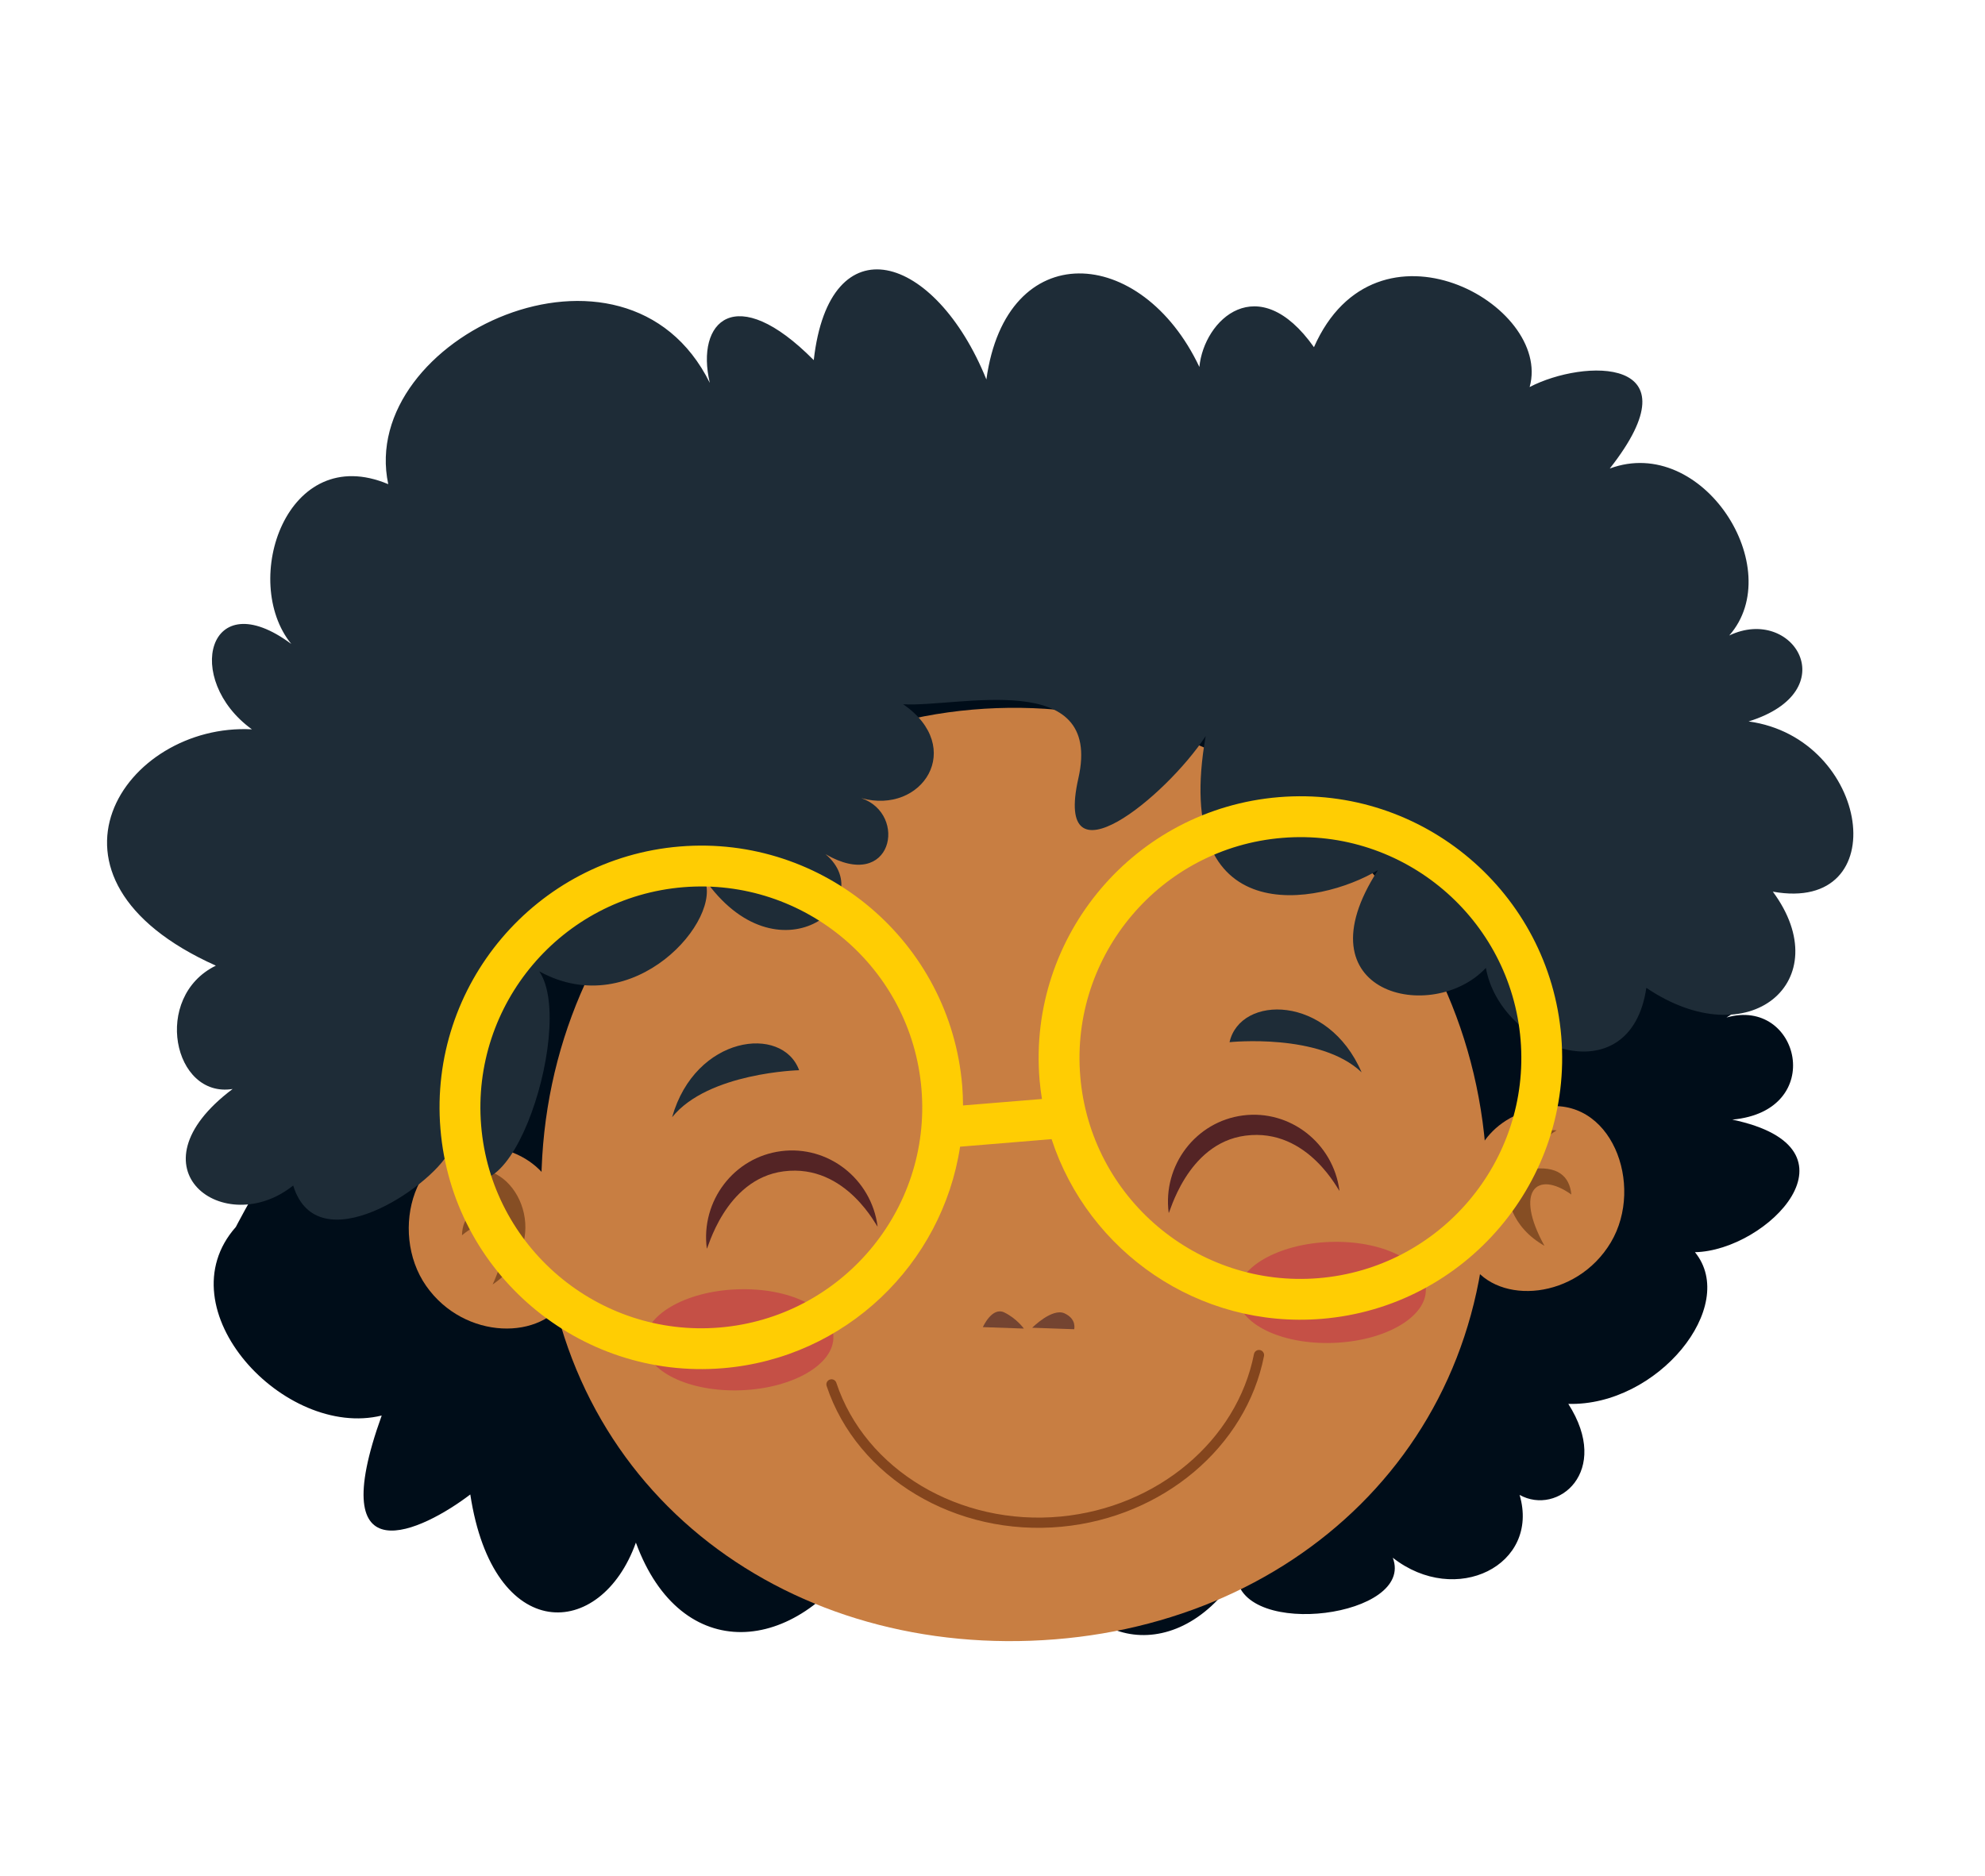 <svg width="420" height="397" viewBox="0 0 420 397" fill="none" xmlns="http://www.w3.org/2000/svg">
<path d="M49.897 259.646C34.521 277.011 60.188 304.576 80.764 299.543C68.253 334.264 89.436 323.928 99.508 316.246C104.359 348.113 127.147 347.145 134.545 326.433C144.124 352.554 168.59 350.185 182.34 328.279C183.716 354.604 223.002 341.392 222.702 326.139C226.011 348.157 248.295 353.642 261.633 333.54C262.933 346.936 299.437 342.113 294.696 329.636C308.051 340.103 325.9 331.199 321.525 316.339C329.603 320.844 341.012 311.414 331.832 297.078C350.695 297.602 367.964 276.417 358.63 264.978C373.891 264.68 395.332 242.958 366.526 236.925C386.662 235.091 380.749 210.88 365.306 215.317C382.437 205.06 378.066 175.889 352.23 188.382C365.722 157.683 345.746 139.635 315.255 152.575C296.428 122.062 189.931 102.97 142.135 155.81C92.457 177.07 49.897 259.646 49.897 259.646Z" fill="#000D19"/>
<path d="M114.605 255.347C116.726 312.71 162.9 349.246 218.136 347.201C273.369 345.164 316.722 305.326 314.602 247.954C312.489 190.593 266.078 147.814 210.844 149.851C155.608 151.895 112.489 197.994 114.605 255.347Z" fill="#C87E42"/>
<path d="M225.241 277.922C222.617 276.719 218.4 280.966 218.4 280.966L227.282 281.282C227.282 281.282 227.865 279.122 225.241 277.922Z" fill="#744431"/>
<path d="M212.521 277.74C209.897 276.443 207.962 280.834 207.962 280.834L216.636 281.141C216.636 281.144 215.148 279.034 212.521 277.74Z" fill="#744431"/>
<path d="M118.611 255.638C118.611 255.638 116.831 244.031 102.707 242.531C87.796 240.947 82.07 260.541 90.174 272.124C98.275 283.681 114.855 283.721 119.921 274.539L118.611 255.638Z" fill="#C87E42"/>
<path d="M99.845 247.64C109.531 245.925 117.357 262.954 104.235 271.809C109.782 259.775 104.706 255.644 97.752 261.399C97.83 257.465 100.239 254.993 106.081 255.42C105.631 250.233 99.845 247.64 99.845 247.64Z" fill="#864E24"/>
<path d="M311.257 248.559C311.257 248.559 312.167 236.861 326.149 234.312C340.898 231.638 348.058 250.755 340.837 262.896C333.603 275.016 317.078 276.284 311.351 267.502L311.257 248.559Z" fill="#C87E42"/>
<path d="M329.384 239.2C319.604 238.198 313.042 255.763 326.789 263.631C320.371 252.041 325.13 247.552 332.475 252.775C332.105 248.865 329.524 246.572 323.734 247.425C323.814 242.208 329.384 239.2 329.384 239.2Z" fill="#864E24"/>
<path d="M176.335 282.785C176.549 288.686 167.795 293.79 156.778 294.198C145.761 294.605 136.653 290.15 136.438 284.249C136.223 278.348 144.972 273.234 155.995 272.836C167.011 272.429 176.12 276.884 176.335 282.785Z" fill="#C55046"/>
<path d="M301.691 272.759C301.906 278.66 293.158 283.775 282.135 284.172C271.118 284.579 262.009 280.124 261.794 274.223C261.58 268.322 270.334 263.218 281.351 262.811C292.366 262.411 301.466 266.864 301.691 272.759Z" fill="#C55046"/>
<path d="M260.155 220.538C262.419 210.49 280.984 210.383 288.097 226.919C279.309 218.519 260.155 220.538 260.155 220.538Z" fill="#1E2C37"/>
<path d="M169.086 226.471C165.542 216.801 147.119 219.096 142.211 236.416C149.828 226.95 169.086 226.471 169.086 226.471Z" fill="#1E2C37"/>
<path d="M263.529 240.314C250.964 241.949 247.37 257.329 247.28 256.642C245.976 246.578 253.016 237.335 262.98 236.042C272.936 234.748 282.101 241.892 283.412 251.959C283.496 252.635 276.98 238.566 263.529 240.314Z" fill="#542425"/>
<path d="M165.799 247.871C153.235 249.507 149.64 264.886 149.55 264.2C148.247 254.135 155.286 244.892 165.251 243.6C175.207 242.305 184.371 249.45 185.683 259.516C185.765 260.201 179.249 246.132 165.799 247.871Z" fill="#542425"/>
<path d="M224.635 323.072C202.255 325.203 181.344 312.679 174.906 293.294C174.716 292.725 175.025 292.109 175.592 291.928C176.161 291.738 176.777 292.047 176.958 292.614C183.079 311.045 203.042 322.948 224.422 320.92C244.894 318.981 261.711 304.838 265.324 286.539C265.439 285.955 266.011 285.571 266.594 285.687C267.177 285.802 267.561 286.374 267.446 286.957C263.66 306.189 246.05 321.043 224.635 323.072Z" fill="#84451D"/>
<path d="M208.706 80.298C197.902 53.605 175.513 46.766 172.179 76.21C155.586 59.444 147.12 68.031 150.185 81.022C132.336 45.023 75.584 71.477 82.148 102.457C60.669 93.402 50.769 122.917 61.633 136.27C43.964 123.134 38.717 143.783 53.301 154.335C26.369 152.915 4.117 185.712 45.672 204.341C32.153 210.964 36.653 232.457 49.221 230.442C26.739 247.329 47.54 262.458 62.035 250.87C67.137 267.476 91.094 251.23 94.981 243.8C105.741 266.229 122.301 217.542 114.094 205.544C134.107 216.582 153.268 194.324 148.949 185.84C164.542 208.397 186.48 190.722 174.669 180.754C188.792 188.935 192.211 172.273 182.222 168.889C195.189 172.491 204.356 158.173 191.106 149.026C202.441 149.75 233.472 141.266 228.168 164.702C222.866 188.13 246.68 168.606 255.108 155.765C247.762 197.457 279.154 191.604 291.561 184.126C274.542 210.369 303.147 216.867 314.395 204.818C317.486 222.078 344.935 232.132 348.346 209.043C370.182 223.776 389.007 207.498 375.109 188.684C401.096 193.376 395.731 156.182 369.982 152.665C390.594 146.25 379.447 128.007 365.885 134.478C378.326 120.327 360.244 91.856 340.607 99.147C359.41 75.224 335.02 75.963 323.652 81.903C328.519 64.423 291.148 43.709 278.017 73.467C266.241 56.826 254.744 67.6 253.773 77.653C241.539 51.773 212.915 49.879 208.706 80.298Z" fill="#1E2C37"/>
<path d="M270.595 168.687C240.158 171.191 217.437 197.999 219.95 228.438C220.063 229.83 220.244 231.203 220.464 232.559L203.764 233.926C203.753 232.55 203.706 231.173 203.593 229.781C201.08 199.342 174.28 176.623 143.843 179.128C113.404 181.64 90.686 208.44 93.19 238.877C95.694 269.314 122.502 292.035 152.939 289.53C178.992 287.379 199.363 267.435 203.142 242.654L222.503 241.057C230.28 264.888 253.65 281.226 279.693 279.081C310.13 276.577 332.851 249.769 330.346 219.332C327.834 188.893 301.032 166.182 270.595 168.687ZM278.992 270.474C253.302 272.59 230.684 253.413 228.567 227.731C226.449 202.049 245.622 179.413 271.31 177.306C297 175.19 319.618 194.367 321.736 220.049C323.851 245.739 304.674 268.357 278.992 270.474ZM152.23 280.922C126.54 283.037 103.912 263.866 101.805 238.178C99.687 212.496 118.858 189.868 144.55 187.745C170.238 185.637 192.858 204.806 194.974 230.496C197.099 256.18 177.922 278.798 152.23 280.922Z" fill="#FFCD03"/>
</svg>
